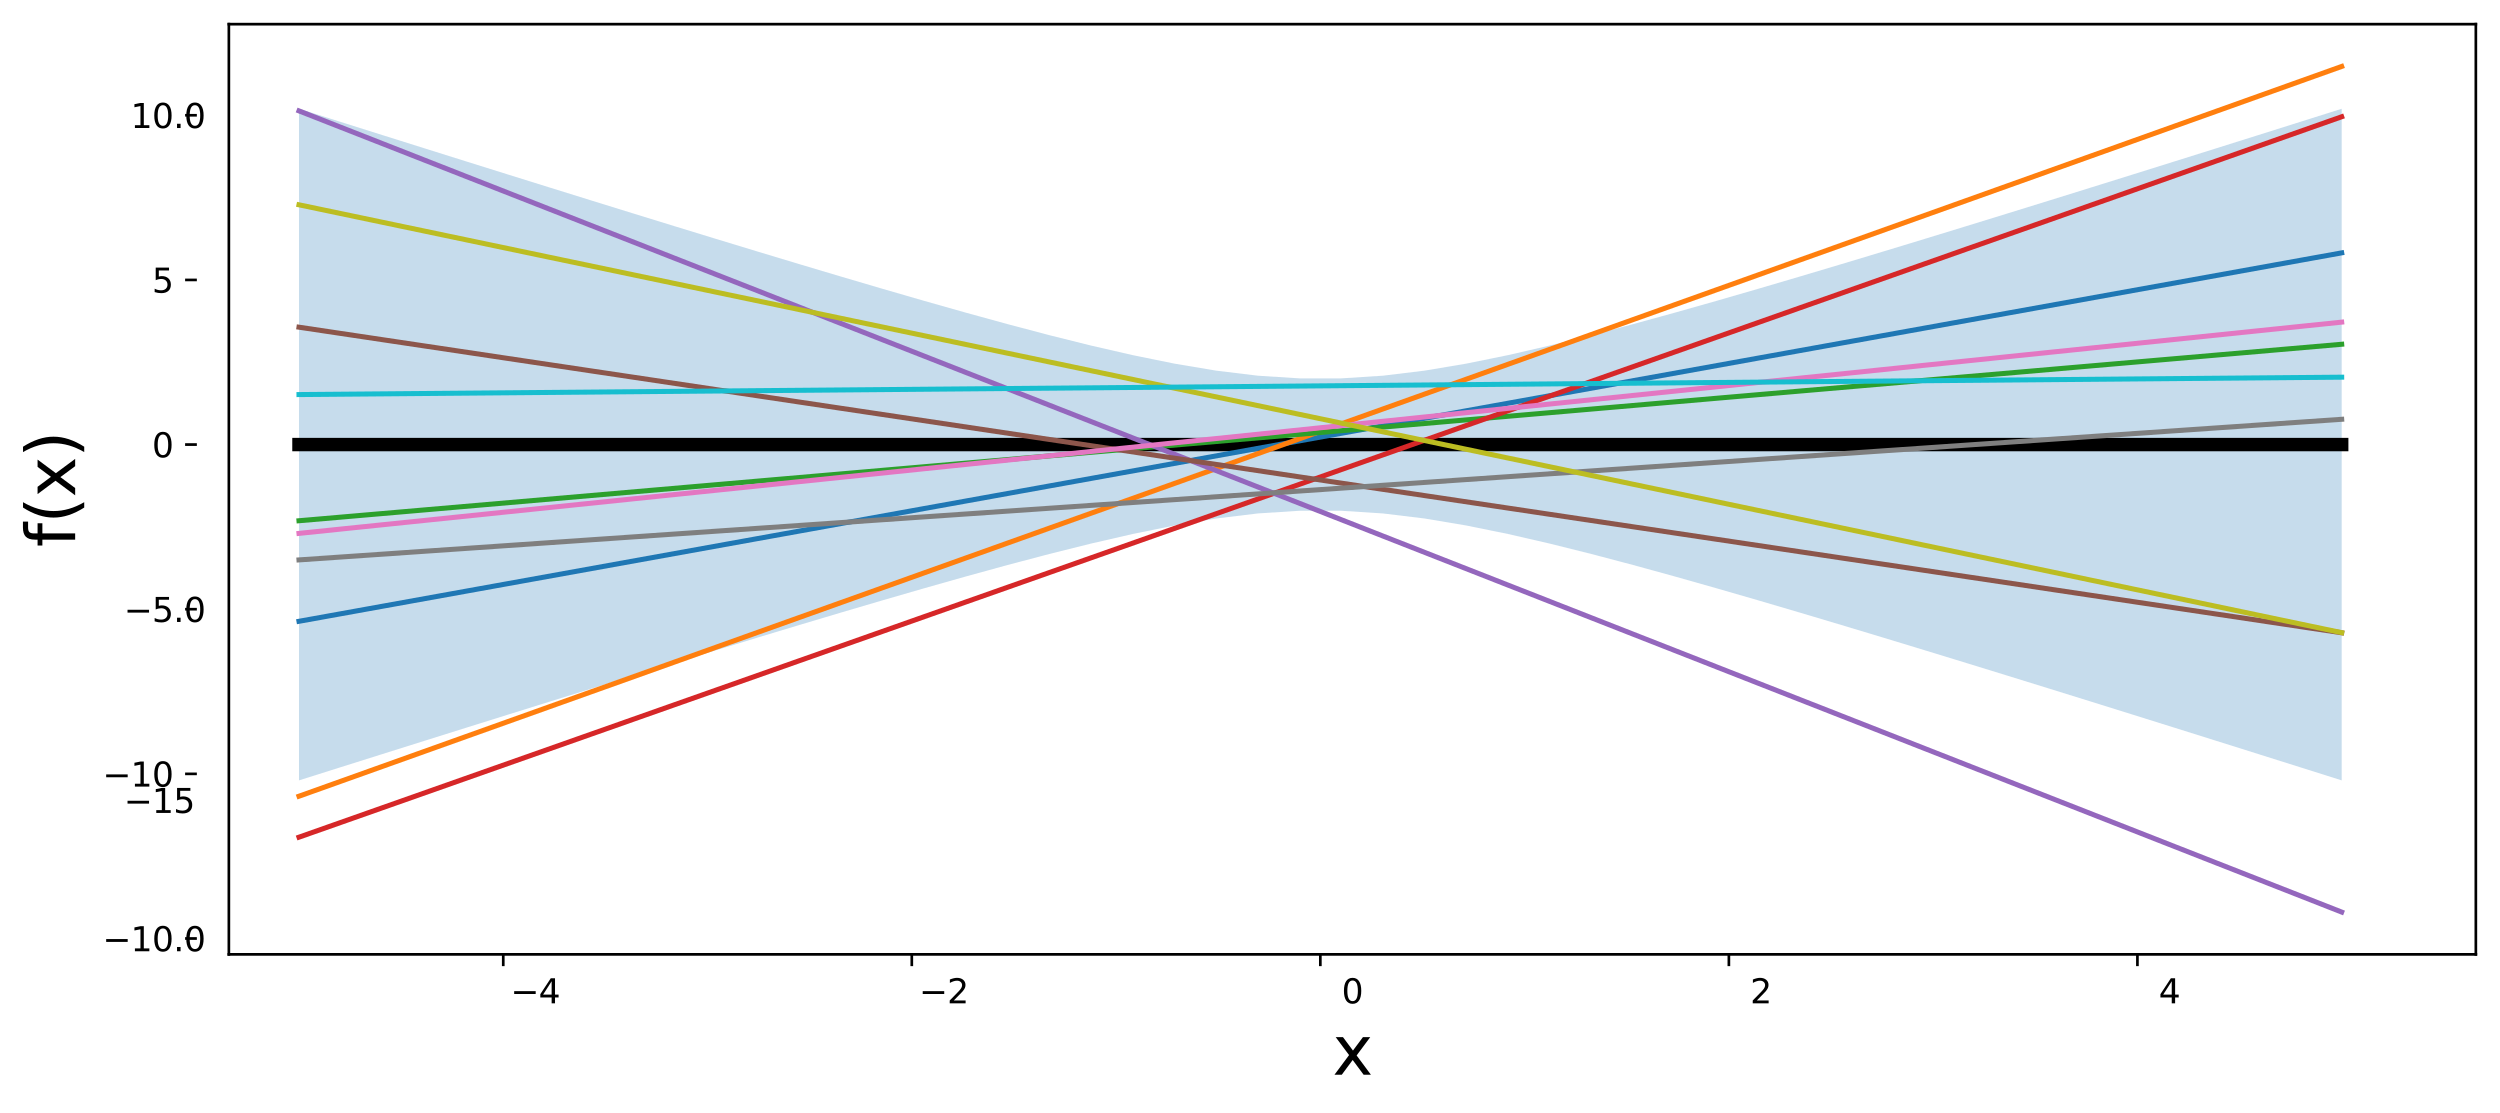 <?xml version="1.0" encoding="utf-8" standalone="no"?>
<!DOCTYPE svg PUBLIC "-//W3C//DTD SVG 1.1//EN"
  "http://www.w3.org/Graphics/SVG/1.1/DTD/svg11.dtd">
<svg xmlns:xlink="http://www.w3.org/1999/xlink" width="745.002pt" height="331.634pt" viewBox="0 0 745.002 331.634" xmlns="http://www.w3.org/2000/svg" version="1.1">
 <defs>
  <style type="text/css">*{stroke-linejoin: round; stroke-linecap: butt}</style>
 </defs>
 <g id="figure_1">
  <g id="patch_1">
   <path d="M 0 331.634 
L 745.002 331.634 
L 745.002 0 
L 0 0 
z
" style="fill: #ffffff"/>
  </g>
  <g id="axes_1">
   <g id="patch_2">
    <path d="M 68.202 284.4 
L 737.802 284.4 
L 737.802 7.2 
L 68.202 7.2 
z
" style="fill: #ffffff"/>
   </g>
   <g id="PolyCollection_1">
    <path d="M 89.097 32.409 
L 89.097 232.554 
L 101.52 228.63 
L 113.943 224.713 
L 126.366 220.803 
L 138.789 216.903 
L 151.212 213.013 
L 163.635 209.134 
L 176.058 205.27 
L 188.481 201.421 
L 200.904 197.592 
L 213.327 193.785 
L 225.75 190.004 
L 238.173 186.257 
L 250.596 182.549 
L 263.019 178.891 
L 275.442 175.295 
L 287.865 171.778 
L 300.288 168.364 
L 312.711 165.085 
L 325.134 161.985 
L 337.557 159.128 
L 349.98 156.6 
L 362.403 154.514 
L 374.826 153.006 
L 387.249 152.209 
L 399.672 152.209 
L 412.095 153.006 
L 424.518 154.514 
L 436.941 156.6 
L 449.364 159.128 
L 461.787 161.985 
L 474.21 165.085 
L 486.633 168.364 
L 499.056 171.778 
L 511.479 175.295 
L 523.902 178.891 
L 536.326 182.549 
L 548.749 186.257 
L 561.172 190.004 
L 573.595 193.785 
L 586.018 197.592 
L 598.441 201.421 
L 610.864 205.27 
L 623.287 209.134 
L 635.71 213.013 
L 648.133 216.903 
L 660.556 220.803 
L 672.979 224.713 
L 685.402 228.63 
L 697.825 232.554 
L 697.825 32.409 
L 697.825 32.409 
L 685.402 36.333 
L 672.979 40.251 
L 660.556 44.16 
L 648.133 48.06 
L 635.71 51.951 
L 623.287 55.829 
L 610.864 59.693 
L 598.441 63.542 
L 586.018 67.372 
L 573.595 71.179 
L 561.172 74.959 
L 548.749 78.706 
L 536.326 82.414 
L 523.902 86.072 
L 511.479 89.668 
L 499.056 93.185 
L 486.633 96.599 
L 474.21 99.879 
L 461.787 102.978 
L 449.364 105.835 
L 436.941 108.363 
L 424.518 110.449 
L 412.095 111.957 
L 399.672 112.754 
L 387.249 112.754 
L 374.826 111.957 
L 362.403 110.449 
L 349.98 108.363 
L 337.557 105.835 
L 325.134 102.978 
L 312.711 99.879 
L 300.288 96.599 
L 287.865 93.185 
L 275.442 89.668 
L 263.019 86.072 
L 250.596 82.414 
L 238.173 78.706 
L 225.75 74.959 
L 213.327 71.179 
L 200.904 67.372 
L 188.481 63.542 
L 176.058 59.693 
L 163.635 55.829 
L 151.212 51.951 
L 138.789 48.06 
L 126.366 44.16 
L 113.943 40.251 
L 101.52 36.333 
L 89.097 32.409 
z
" clip-path="url(#pd3c9de4908)" style="fill: #1f77b4; fill-opacity: 0.25"/>
   </g>
   <g id="matplotlib.axis_1">
    <g id="xtick_1">
     <g id="line2d_1">
      <defs>
       <path id="m77537a6615" d="M 0 0 
L 0 3.5 
" style="stroke: #000000; stroke-width: 0.8"/>
      </defs>
      <g>
       <use xlink:href="#m77537a6615" x="149.97" y="284.4" style="stroke: #000000; stroke-width: 0.8"/>
      </g>
     </g>
     <g id="text_1">
      <!-- −4 -->
      <g transform="translate(152.14 298.998) scale(0.1 -0.1)">
       <defs>
        <path id="DejaVuSans-2212" d="M 678 2272 
L 4684 2272 
L 4684 1741 
L 678 1741 
L 678 2272 
z
" transform="scale(0.016)"/>
        <path id="DejaVuSans-34" d="M 2419 4116 
L 825 1625 
L 2419 1625 
L 2419 4116 
z
M 2253 4666 
L 3047 4666 
L 3047 1625 
L 3713 1625 
L 3713 1100 
L 3047 1100 
L 3047 0 
L 2419 0 
L 2419 1100 
L 313 1100 
L 313 1709 
L 2253 4666 
z
" transform="scale(0.016)"/>
       </defs>
       <use xlink:href="#DejaVuSans-2212"/>
       <use xlink:href="#DejaVuSans-34" x="83.789"/>
      </g>
     </g>
    </g>
    <g id="xtick_2">
     <g id="line2d_2">
      <g>
       <use xlink:href="#m77537a6615" x="271.715" y="284.4" style="stroke: #000000; stroke-width: 0.8"/>
      </g>
     </g>
     <g id="text_2">
      <!-- −2 -->
      <g transform="translate(273.885 298.998) scale(0.1 -0.1)">
       <defs>
        <path id="DejaVuSans-32" d="M 1228 531 
L 3431 531 
L 3431 0 
L 469 0 
L 469 531 
Q 828 903 1448 1529 
Q 2069 2156 2228 2338 
Q 2531 2678 2651 2914 
Q 2772 3150 2772 3378 
Q 2772 3750 2511 3984 
Q 2250 4219 1831 4219 
Q 1534 4219 1204 4116 
Q 875 4013 500 3803 
L 500 4441 
Q 881 4594 1212 4672 
Q 1544 4750 1819 4750 
Q 2544 4750 2975 4387 
Q 3406 4025 3406 3419 
Q 3406 3131 3298 2873 
Q 3191 2616 2906 2266 
Q 2828 2175 2409 1742 
Q 1991 1309 1228 531 
z
" transform="scale(0.016)"/>
       </defs>
       <use xlink:href="#DejaVuSans-2212"/>
       <use xlink:href="#DejaVuSans-32" x="83.789"/>
      </g>
     </g>
    </g>
    <g id="xtick_3">
     <g id="line2d_3">
      <g>
       <use xlink:href="#m77537a6615" x="393.461" y="284.4" style="stroke: #000000; stroke-width: 0.8"/>
      </g>
     </g>
     <g id="text_3">
      <!-- 0 -->
      <g transform="translate(399.82 298.998) scale(0.1 -0.1)">
       <defs>
        <path id="DejaVuSans-30" d="M 2034 4250 
Q 1547 4250 1301 3770 
Q 1056 3291 1056 2328 
Q 1056 1369 1301 889 
Q 1547 409 2034 409 
Q 2525 409 2770 889 
Q 3016 1369 3016 2328 
Q 3016 3291 2770 3770 
Q 2525 4250 2034 4250 
z
M 2034 4750 
Q 2819 4750 3233 4129 
Q 3647 3509 3647 2328 
Q 3647 1150 3233 529 
Q 2819 -91 2034 -91 
Q 1250 -91 836 529 
Q 422 1150 422 2328 
Q 422 3509 836 4129 
Q 1250 4750 2034 4750 
z
" transform="scale(0.016)"/>
       </defs>
       <use xlink:href="#DejaVuSans-30"/>
      </g>
     </g>
    </g>
    <g id="xtick_4">
     <g id="line2d_4">
      <g>
       <use xlink:href="#m77537a6615" x="515.206" y="284.4" style="stroke: #000000; stroke-width: 0.8"/>
      </g>
     </g>
     <g id="text_4">
      <!-- 2 -->
      <g transform="translate(521.566 298.998) scale(0.1 -0.1)">
       <use xlink:href="#DejaVuSans-32"/>
      </g>
     </g>
    </g>
    <g id="xtick_5">
     <g id="line2d_5">
      <g>
       <use xlink:href="#m77537a6615" x="636.952" y="284.4" style="stroke: #000000; stroke-width: 0.8"/>
      </g>
     </g>
     <g id="text_5">
      <!-- 4 -->
      <g transform="translate(643.311 298.998) scale(0.1 -0.1)">
       <use xlink:href="#DejaVuSans-34"/>
      </g>
     </g>
    </g>
    <g id="text_6">
     <!-- x -->
     <g transform="translate(397.083 320.275) scale(0.2 -0.2)">
      <defs>
       <path id="DejaVuSans-78" d="M 3513 3500 
L 2247 1797 
L 3578 0 
L 2900 0 
L 1881 1375 
L 863 0 
L 184 0 
L 1544 1831 
L 300 3500 
L 978 3500 
L 1906 2253 
L 2834 3500 
L 3513 3500 
z
" transform="scale(0.016)"/>
      </defs>
      <use xlink:href="#DejaVuSans-78"/>
     </g>
    </g>
   </g>
   <g id="matplotlib.axis_2">
    <g id="ytick_1">
     <g id="line2d_6">
      <defs>
       <path id="m934f6e94f5" d="M 0 0 
L -3.5 0 
" style="stroke: #000000; stroke-width: 0.8"/>
      </defs>
      <g>
       <use xlink:href="#m934f6e94f5" x="58.661" y="279.676" style="stroke: #000000; stroke-width: 0.8"/>
      </g>
     </g>
     <g id="text_7">
      <!-- −15 -->
      <g transform="translate(30.556 283.475) scale(0.1 -0.1)">
       <defs>
        <path id="DejaVuSans-31" d="M 794 531 
L 1825 531 
L 1825 4091 
L 703 3866 
L 703 4441 
L 1819 4666 
L 2450 4666 
L 2450 531 
L 3481 531 
L 3481 0 
L 794 0 
L 794 531 
z
" transform="scale(0.016)"/>
        <path id="DejaVuSans-2e" d="M 684 794 
L 1344 794 
L 1344 0 
L 684 0 
L 684 794 
z
" transform="scale(0.016)"/>
       </defs>
       <use xlink:href="#DejaVuSans-2212"/>
       <use xlink:href="#DejaVuSans-31" x="83.789"/>
       <use xlink:href="#DejaVuSans-30" x="147.412"/>
       <use xlink:href="#DejaVuSans-2e" x="211.035"/>
       <use xlink:href="#DejaVuSans-30" x="242.822"/>
      </g>
     </g>
    </g>
    <g id="ytick_2">
     <g id="line2d_7">
      <g>
       <use xlink:href="#me714976739" x="68.202" y="238.465" style="stroke: #000000; stroke-width: 0.8"/>
      </g>
     </g>
     <g id="text_8">
      <!-- −7.5 -->
      <g transform="translate(36.919 242.264) scale(0.1 -0.1)">
       <defs>
        <path id="DejaVuSans-37" d="M 525 4666 
L 3525 4666 
L 3525 4397 
L 1831 0 
L 1172 0 
L 2766 4134 
L 525 4134 
L 525 4666 
z
" transform="scale(0.016)"/>
        <path id="DejaVuSans-35" d="M 691 4666 
L 3169 4666 
L 3169 4134 
L 1269 4134 
L 1269 2991 
Q 1406 3038 1543 3061 
Q 1681 3084 1819 3084 
Q 2600 3084 3056 2656 
Q 3513 2228 3513 1497 
Q 3513 744 3044 326 
Q 2575 -91 1722 -91 
Q 1428 -91 1123 -41 
Q 819 9 494 109 
L 494 744 
Q 775 591 1075 516 
Q 1375 441 1709 441 
Q 2250 441 2565 725 
Q 2881 1009 2881 1497 
Q 2881 1984 2565 2268 
Q 2250 2553 1709 2553 
Q 1456 2553 1204 2497 
Q 953 2441 691 2322 
L 691 4666 
z
" transform="scale(0.016)"/>
       </defs>
       <use xlink:href="#DejaVuSans-2212"/>
       <use xlink:href="#DejaVuSans-31" x="83.789"/>
       <use xlink:href="#DejaVuSans-35" x="147.412"/>
      </g>
     </g>
    </g>
    <g id="ytick_2">
     <g id="line2d_7">
      <g>
       <use xlink:href="#m934f6e94f5" x="58.661" y="230.611" style="stroke: #000000; stroke-width: 0.8"/>
      </g>
     </g>
     <g id="text_8">
      <!-- −10 -->
      <g transform="translate(30.556 234.41) scale(0.1 -0.1)">
       <use xlink:href="#DejaVuSans-2212"/>
       <use xlink:href="#DejaVuSans-31" x="83.789"/>
       <use xlink:href="#DejaVuSans-30" x="147.412"/>
      </g>
     </g>
    </g>
    <g id="ytick_3">
     <g id="line2d_8">
      <g>
       <use xlink:href="#m934f6e94f5" x="58.661" y="181.546" style="stroke: #000000; stroke-width: 0.8"/>
      </g>
     </g>
     <g id="text_9">
      <!-- −5 -->
      <g transform="translate(36.919 185.345) scale(0.1 -0.1)">
       <use xlink:href="#DejaVuSans-2212"/>
       <use xlink:href="#DejaVuSans-35" x="83.789"/>
       <use xlink:href="#DejaVuSans-2e" x="147.412"/>
       <use xlink:href="#DejaVuSans-30" x="179.199"/>
      </g>
     </g>
    </g>
    <g id="ytick_4">
     <g id="line2d_9">
      <g>
       <use xlink:href="#m934f6e94f5" x="58.661" y="132.482" style="stroke: #000000; stroke-width: 0.8"/>
      </g>
     </g>
     <g id="text_10">
      <!-- 0 -->
      <g transform="translate(45.298 136.281) scale(0.1 -0.1)">
       <use xlink:href="#DejaVuSans-30"/>
      </g>
     </g>
    </g>
    <g id="ytick_5">
     <g id="line2d_10">
      <g>
       <use xlink:href="#m934f6e94f5" x="58.661" y="83.417" style="stroke: #000000; stroke-width: 0.8"/>
      </g>
     </g>
     <g id="text_11">
      <!-- 5 -->
      <g transform="translate(45.298 87.216) scale(0.1 -0.1)">
       <use xlink:href="#DejaVuSans-35"/>
      </g>
     </g>
    </g>
    <g id="ytick_6">
     <g id="line2d_11">
      <g>
       <use xlink:href="#m934f6e94f5" x="58.661" y="34.352" style="stroke: #000000; stroke-width: 0.8"/>
      </g>
     </g>
     <g id="text_12">
      <!-- 10 -->
      <g transform="translate(38.936 38.152) scale(0.1 -0.1)">
       <use xlink:href="#DejaVuSans-31"/>
       <use xlink:href="#DejaVuSans-30" x="63.623"/>
       <use xlink:href="#DejaVuSans-2e" x="127.246"/>
       <use xlink:href="#DejaVuSans-30" x="159.033"/>
      </g>
     </g>
    </g>
    <g id="text_16">
     <!-- f(x) -->
     <g transform="translate(22.397 163.042) rotate(-90) scale(0.2 -0.2)">
      <defs>
       <path id="DejaVuSans-66" d="M 2375 4863 
L 2375 4384 
L 1825 4384 
Q 1516 4384 1395 4259 
Q 1275 4134 1275 3809 
L 1275 3500 
L 2222 3500 
L 2222 3053 
L 1275 3053 
L 1275 0 
L 697 0 
L 697 3053 
L 147 3053 
L 147 3500 
L 697 3500 
L 697 3744 
Q 697 4328 969 4595 
Q 1241 4863 1831 4863 
L 2375 4863 
z
" transform="scale(0.016)"/>
       <path id="DejaVuSans-28" d="M 1984 4856 
Q 1566 4138 1362 3434 
Q 1159 2731 1159 2009 
Q 1159 1288 1364 580 
Q 1569 -128 1984 -844 
L 1484 -844 
Q 1016 -109 783 600 
Q 550 1309 550 2009 
Q 550 2706 781 3412 
Q 1013 4119 1484 4856 
L 1984 4856 
z
" transform="scale(0.016)"/>
       <path id="DejaVuSans-29" d="M 513 4856 
L 1013 4856 
Q 1481 4119 1714 3412 
Q 1947 2706 1947 2009 
Q 1947 1309 1714 600 
Q 1481 -109 1013 -844 
L 513 -844 
Q 928 -128 1133 580 
Q 1338 1288 1338 2009 
Q 1338 2731 1133 3434 
Q 928 4138 513 4856 
z
" transform="scale(0.016)"/>
      </defs>
      <use xlink:href="#DejaVuSans-66"/>
      <use xlink:href="#DejaVuSans-28" x="35.205"/>
      <use xlink:href="#DejaVuSans-78" x="74.219"/>
      <use xlink:href="#DejaVuSans-29" x="133.398"/>
     </g>
    </g>
   </g>
   <g id="line2d_12">
    <path d="M 89.097 132.482 
L 101.52 132.482 
L 113.943 132.482 
L 126.366 132.482 
L 138.789 132.482 
L 151.212 132.482 
L 163.635 132.482 
L 176.058 132.482 
L 188.481 132.482 
L 200.904 132.482 
L 213.327 132.482 
L 225.75 132.482 
L 238.173 132.482 
L 250.596 132.482 
L 263.019 132.482 
L 275.442 132.482 
L 287.865 132.482 
L 300.288 132.482 
L 312.711 132.482 
L 325.134 132.482 
L 337.557 132.482 
L 349.98 132.482 
L 362.403 132.482 
L 374.826 132.482 
L 387.249 132.482 
L 399.672 132.482 
L 412.095 132.482 
L 424.518 132.482 
L 436.941 132.482 
L 449.364 132.482 
L 461.787 132.482 
L 474.21 132.482 
L 486.633 132.482 
L 499.056 132.482 
L 511.479 132.482 
L 523.902 132.482 
L 536.326 132.482 
L 548.749 132.482 
L 561.172 132.482 
L 573.595 132.482 
L 586.018 132.482 
L 598.441 132.482 
L 610.864 132.482 
L 623.287 132.482 
L 635.71 132.482 
L 648.133 132.482 
L 660.556 132.482 
L 672.979 132.482 
L 685.402 132.482 
L 697.825 132.482 
" clip-path="url(#pd3c9de4908)" style="fill: none; stroke: #000000; stroke-width: 4; stroke-linecap: square"/>
   </g>
   <g id="line2d_13">
    <path d="M 89.097 185.148 
L 101.52 182.908 
L 113.943 180.667 
L 126.366 178.426 
L 138.789 176.185 
L 151.212 173.945 
L 163.635 171.704 
L 176.058 169.463 
L 188.481 167.223 
L 200.904 164.982 
L 213.327 162.741 
L 225.75 160.5 
L 238.173 158.26 
L 250.596 156.019 
L 263.019 153.778 
L 275.442 151.537 
L 287.865 149.297 
L 300.288 147.056 
L 312.711 144.815 
L 325.134 142.575 
L 337.557 140.334 
L 349.98 138.093 
L 362.403 135.852 
L 374.826 133.612 
L 387.249 131.371 
L 399.672 129.13 
L 412.095 126.889 
L 424.518 124.649 
L 436.941 122.408 
L 449.364 120.167 
L 461.787 117.927 
L 474.21 115.686 
L 486.633 113.445 
L 499.056 111.204 
L 511.479 108.964 
L 523.902 106.723 
L 536.326 104.482 
L 548.749 102.241 
L 561.172 100.001 
L 573.595 97.76 
L 586.018 95.519 
L 598.441 93.279 
L 610.864 91.038 
L 623.287 88.797 
L 635.71 86.556 
L 648.133 84.316 
L 660.556 82.075 
L 672.979 79.834 
L 685.402 77.593 
L 697.825 75.353 
" clip-path="url(#pd3c9de4908)" style="fill: none; stroke: #1f77b4; stroke-width: 1.5; stroke-linecap: square"/>
   </g>
   <g id="line2d_14">
    <path d="M 89.097 237.273 
L 101.52 232.835 
L 113.943 228.397 
L 126.366 223.959 
L 138.789 219.52 
L 151.212 215.082 
L 163.635 210.644 
L 176.058 206.206 
L 188.481 201.767 
L 200.904 197.329 
L 213.327 192.891 
L 225.75 188.453 
L 238.173 184.015 
L 250.596 179.576 
L 263.019 175.138 
L 275.442 170.7 
L 287.865 166.262 
L 300.288 161.823 
L 312.711 157.385 
L 325.134 152.947 
L 337.557 148.509 
L 349.98 144.07 
L 362.403 139.632 
L 374.826 135.194 
L 387.249 130.756 
L 399.672 126.318 
L 412.095 121.879 
L 424.518 117.441 
L 436.941 113.003 
L 449.364 108.565 
L 461.787 104.126 
L 474.21 99.688 
L 486.633 95.25 
L 499.056 90.812 
L 511.479 86.373 
L 523.902 81.935 
L 536.326 77.497 
L 548.749 73.059 
L 561.172 68.621 
L 573.595 64.182 
L 586.018 59.744 
L 598.441 55.306 
L 610.864 50.868 
L 623.287 46.429 
L 635.71 41.991 
L 648.133 37.553 
L 660.556 33.115 
L 672.979 28.676 
L 685.402 24.238 
L 697.825 19.8 
" clip-path="url(#pd3c9de4908)" style="fill: none; stroke: #ff7f0e; stroke-width: 1.5; stroke-linecap: square"/>
   </g>
   <g id="line2d_15">
    <path d="M 89.097 155.182 
L 101.52 154.109 
L 113.943 153.036 
L 126.366 151.962 
L 138.789 150.889 
L 151.212 149.815 
L 163.635 148.742 
L 176.058 147.669 
L 188.481 146.595 
L 200.904 145.522 
L 213.327 144.449 
L 225.75 143.375 
L 238.173 142.302 
L 250.596 141.229 
L 263.019 140.155 
L 275.442 139.082 
L 287.865 138.009 
L 300.288 136.935 
L 312.711 135.862 
L 325.134 134.789 
L 337.557 133.715 
L 349.98 132.642 
L 362.403 131.569 
L 374.826 130.495 
L 387.249 129.422 
L 399.672 128.349 
L 412.095 127.275 
L 424.518 126.202 
L 436.941 125.128 
L 449.364 124.055 
L 461.787 122.982 
L 474.21 121.908 
L 486.633 120.835 
L 499.056 119.762 
L 511.479 118.688 
L 523.902 117.615 
L 536.326 116.542 
L 548.749 115.468 
L 561.172 114.395 
L 573.595 113.322 
L 586.018 112.248 
L 598.441 111.175 
L 610.864 110.102 
L 623.287 109.028 
L 635.71 107.955 
L 648.133 106.882 
L 660.556 105.808 
L 672.979 104.735 
L 685.402 103.661 
L 697.825 102.588 
" clip-path="url(#pd3c9de4908)" style="fill: none; stroke: #2ca02c; stroke-width: 1.5; stroke-linecap: square"/>
   </g>
   <g id="line2d_16">
    <path d="M 89.097 249.481 
L 101.52 245.099 
L 113.943 240.718 
L 126.366 236.337 
L 138.789 231.955 
L 151.212 227.574 
L 163.635 223.192 
L 176.058 218.811 
L 188.481 214.43 
L 200.904 210.048 
L 213.327 205.667 
L 225.75 201.285 
L 238.173 196.904 
L 250.596 192.523 
L 263.019 188.141 
L 275.442 183.76 
L 287.865 179.378 
L 300.288 174.997 
L 312.711 170.615 
L 325.134 166.234 
L 337.557 161.853 
L 349.98 157.471 
L 362.403 153.09 
L 374.826 148.708 
L 387.249 144.327 
L 399.672 139.946 
L 412.095 135.564 
L 424.518 131.183 
L 436.941 126.801 
L 449.364 122.42 
L 461.787 118.039 
L 474.21 113.657 
L 486.633 109.276 
L 499.056 104.894 
L 511.479 100.513 
L 523.902 96.132 
L 536.326 91.75 
L 548.749 87.369 
L 561.172 82.987 
L 573.595 78.606 
L 586.018 74.224 
L 598.441 69.843 
L 610.864 65.462 
L 623.287 61.08 
L 635.71 56.699 
L 648.133 52.317 
L 660.556 47.936 
L 672.979 43.555 
L 685.402 39.173 
L 697.825 34.792 
" clip-path="url(#pd3c9de4908)" style="fill: none; stroke: #d62728; stroke-width: 1.5; stroke-linecap: square"/>
   </g>
   <g id="line2d_17">
    <path d="M 89.097 33.045 
L 101.52 37.917 
L 113.943 42.79 
L 126.366 47.662 
L 138.789 52.535 
L 151.212 57.408 
L 163.635 62.28 
L 176.058 67.153 
L 188.481 72.025 
L 200.904 76.898 
L 213.327 81.77 
L 225.75 86.643 
L 238.173 91.515 
L 250.596 96.388 
L 263.019 101.261 
L 275.442 106.133 
L 287.865 111.006 
L 300.288 115.878 
L 312.711 120.751 
L 325.134 125.623 
L 337.557 130.496 
L 349.98 135.368 
L 362.403 140.241 
L 374.826 145.114 
L 387.249 149.986 
L 399.672 154.859 
L 412.095 159.731 
L 424.518 164.604 
L 436.941 169.476 
L 449.364 174.349 
L 461.787 179.221 
L 474.21 184.094 
L 486.633 188.967 
L 499.056 193.839 
L 511.479 198.712 
L 523.902 203.584 
L 536.326 208.457 
L 548.749 213.329 
L 561.172 218.202 
L 573.595 223.074 
L 586.018 227.947 
L 598.441 232.82 
L 610.864 237.692 
L 623.287 242.565 
L 635.71 247.437 
L 648.133 252.31 
L 660.556 257.182 
L 672.979 262.055 
L 685.402 266.927 
L 697.825 271.8 
" clip-path="url(#pd3c9de4908)" style="fill: none; stroke: #9467bd; stroke-width: 1.5; stroke-linecap: square"/>
   </g>
   <g id="line2d_18">
    <path d="M 89.097 97.502 
L 101.52 99.361 
L 113.943 101.22 
L 126.366 103.078 
L 138.789 104.937 
L 151.212 106.796 
L 163.635 108.654 
L 176.058 110.513 
L 188.481 112.371 
L 200.904 114.23 
L 213.327 116.089 
L 225.75 117.947 
L 238.173 119.806 
L 250.596 121.665 
L 263.019 123.523 
L 275.442 125.382 
L 287.865 127.24 
L 300.288 129.099 
L 312.711 130.958 
L 325.134 132.816 
L 337.557 134.675 
L 349.98 136.534 
L 362.403 138.392 
L 374.826 140.251 
L 387.249 142.11 
L 399.672 143.968 
L 412.095 145.827 
L 424.518 147.685 
L 436.941 149.544 
L 449.364 151.403 
L 461.787 153.261 
L 474.21 155.12 
L 486.633 156.979 
L 499.056 158.837 
L 511.479 160.696 
L 523.902 162.554 
L 536.326 164.413 
L 548.749 166.272 
L 561.172 168.13 
L 573.595 169.989 
L 586.018 171.848 
L 598.441 173.706 
L 610.864 175.565 
L 623.287 177.424 
L 635.71 179.282 
L 648.133 181.141 
L 660.556 182.999 
L 672.979 184.858 
L 685.402 186.717 
L 697.825 188.575 
" clip-path="url(#pd3c9de4908)" style="fill: none; stroke: #8c564b; stroke-width: 1.5; stroke-linecap: square"/>
   </g>
   <g id="line2d_19">
    <path d="M 89.097 158.952 
L 101.52 157.667 
L 113.943 156.383 
L 126.366 155.098 
L 138.789 153.813 
L 151.212 152.528 
L 163.635 151.243 
L 176.058 149.958 
L 188.481 148.673 
L 200.904 147.389 
L 213.327 146.104 
L 225.75 144.819 
L 238.173 143.534 
L 250.596 142.249 
L 263.019 140.964 
L 275.442 139.679 
L 287.865 138.395 
L 300.288 137.11 
L 312.711 135.825 
L 325.134 134.54 
L 337.557 133.255 
L 349.98 131.97 
L 362.403 130.686 
L 374.826 129.401 
L 387.249 128.116 
L 399.672 126.831 
L 412.095 125.546 
L 424.518 124.261 
L 436.941 122.976 
L 449.364 121.692 
L 461.787 120.407 
L 474.21 119.122 
L 486.633 117.837 
L 499.056 116.552 
L 511.479 115.267 
L 523.902 113.982 
L 536.326 112.698 
L 548.749 111.413 
L 561.172 110.128 
L 573.595 108.843 
L 586.018 107.558 
L 598.441 106.273 
L 610.864 104.988 
L 623.287 103.704 
L 635.71 102.419 
L 648.133 101.134 
L 660.556 99.849 
L 672.979 98.564 
L 685.402 97.279 
L 697.825 95.995 
" clip-path="url(#pd3c9de4908)" style="fill: none; stroke: #e377c2; stroke-width: 1.5; stroke-linecap: square"/>
   </g>
   <g id="line2d_20">
    <path d="M 89.097 166.851 
L 101.52 165.996 
L 113.943 165.14 
L 126.366 164.285 
L 138.789 163.43 
L 151.212 162.575 
L 163.635 161.72 
L 176.058 160.865 
L 188.481 160.01 
L 200.904 159.154 
L 213.327 158.299 
L 225.75 157.444 
L 238.173 156.589 
L 250.596 155.734 
L 263.019 154.879 
L 275.442 154.024 
L 287.865 153.168 
L 300.288 152.313 
L 312.711 151.458 
L 325.134 150.603 
L 337.557 149.748 
L 349.98 148.893 
L 362.403 148.038 
L 374.826 147.182 
L 387.249 146.327 
L 399.672 145.472 
L 412.095 144.617 
L 424.518 143.762 
L 436.941 142.907 
L 449.364 142.052 
L 461.787 141.196 
L 474.21 140.341 
L 486.633 139.486 
L 499.056 138.631 
L 511.479 137.776 
L 523.902 136.921 
L 536.326 136.066 
L 548.749 135.21 
L 561.172 134.355 
L 573.595 133.5 
L 586.018 132.645 
L 598.441 131.79 
L 610.864 130.935 
L 623.287 130.08 
L 635.71 129.224 
L 648.133 128.369 
L 660.556 127.514 
L 672.979 126.659 
L 685.402 125.804 
L 697.825 124.949 
" clip-path="url(#pd3c9de4908)" style="fill: none; stroke: #7f7f7f; stroke-width: 1.5; stroke-linecap: square"/>
   </g>
   <g id="line2d_21">
    <path d="M 89.097 61.031 
L 101.52 63.633 
L 113.943 66.235 
L 126.366 68.837 
L 138.789 71.44 
L 151.212 74.042 
L 163.635 76.644 
L 176.058 79.246 
L 188.481 81.848 
L 200.904 84.45 
L 213.327 87.052 
L 225.75 89.654 
L 238.173 92.256 
L 250.596 94.858 
L 263.019 97.46 
L 275.442 100.062 
L 287.865 102.664 
L 300.288 105.266 
L 312.711 107.868 
L 325.134 110.471 
L 337.557 113.073 
L 349.98 115.675 
L 362.403 118.277 
L 374.826 120.879 
L 387.249 123.481 
L 399.672 126.083 
L 412.095 128.685 
L 424.518 131.287 
L 436.941 133.889 
L 449.364 136.491 
L 461.787 139.093 
L 474.21 141.695 
L 486.633 144.297 
L 499.056 146.899 
L 511.479 149.501 
L 523.902 152.104 
L 536.326 154.706 
L 548.749 157.308 
L 561.172 159.91 
L 573.595 162.512 
L 586.018 165.114 
L 598.441 167.716 
L 610.864 170.318 
L 623.287 172.92 
L 635.71 175.522 
L 648.133 178.124 
L 660.556 180.726 
L 672.979 183.328 
L 685.402 185.93 
L 697.825 188.532 
" clip-path="url(#pd3c9de4908)" style="fill: none; stroke: #bcbd22; stroke-width: 1.5; stroke-linecap: square"/>
   </g>
   <g id="line2d_22">
    <path d="M 89.097 117.582 
L 101.52 117.477 
L 113.943 117.371 
L 126.366 117.265 
L 138.789 117.159 
L 151.212 117.054 
L 163.635 116.948 
L 176.058 116.842 
L 188.481 116.736 
L 200.904 116.631 
L 213.327 116.525 
L 225.75 116.419 
L 238.173 116.313 
L 250.596 116.207 
L 263.019 116.102 
L 275.442 115.996 
L 287.865 115.89 
L 300.288 115.784 
L 312.711 115.679 
L 325.134 115.573 
L 337.557 115.467 
L 349.98 115.361 
L 362.403 115.256 
L 374.826 115.15 
L 387.249 115.044 
L 399.672 114.938 
L 412.095 114.833 
L 424.518 114.727 
L 436.941 114.621 
L 449.364 114.515 
L 461.787 114.41 
L 474.21 114.304 
L 486.633 114.198 
L 499.056 114.092 
L 511.479 113.986 
L 523.902 113.881 
L 536.326 113.775 
L 548.749 113.669 
L 561.172 113.563 
L 573.595 113.458 
L 586.018 113.352 
L 598.441 113.246 
L 610.864 113.14 
L 623.287 113.035 
L 635.71 112.929 
L 648.133 112.823 
L 660.556 112.717 
L 672.979 112.612 
L 685.402 112.506 
L 697.825 112.4 
" clip-path="url(#pd3c9de4908)" style="fill: none; stroke: #17becf; stroke-width: 1.5; stroke-linecap: square"/>
   </g>
   <g id="patch_3">
    <path d="M 68.202 284.4 
L 68.202 7.2 
" style="fill: none; stroke: #000000; stroke-width: 0.8; stroke-linejoin: miter; stroke-linecap: square"/>
   </g>
   <g id="patch_4">
    <path d="M 737.802 284.4 
L 737.802 7.2 
" style="fill: none; stroke: #000000; stroke-width: 0.8; stroke-linejoin: miter; stroke-linecap: square"/>
   </g>
   <g id="patch_5">
    <path d="M 68.202 284.4 
L 737.802 284.4 
" style="fill: none; stroke: #000000; stroke-width: 0.8; stroke-linejoin: miter; stroke-linecap: square"/>
   </g>
   <g id="patch_6">
    <path d="M 68.202 7.2 
L 737.802 7.2 
" style="fill: none; stroke: #000000; stroke-width: 0.8; stroke-linejoin: miter; stroke-linecap: square"/>
   </g>
  </g>
 </g>
 <defs>
  <clipPath id="pd3c9de4908">
   <rect x="58.661" y="7.2" width="669.6" height="277.2"/>
  </clipPath>
 </defs>
</svg>
